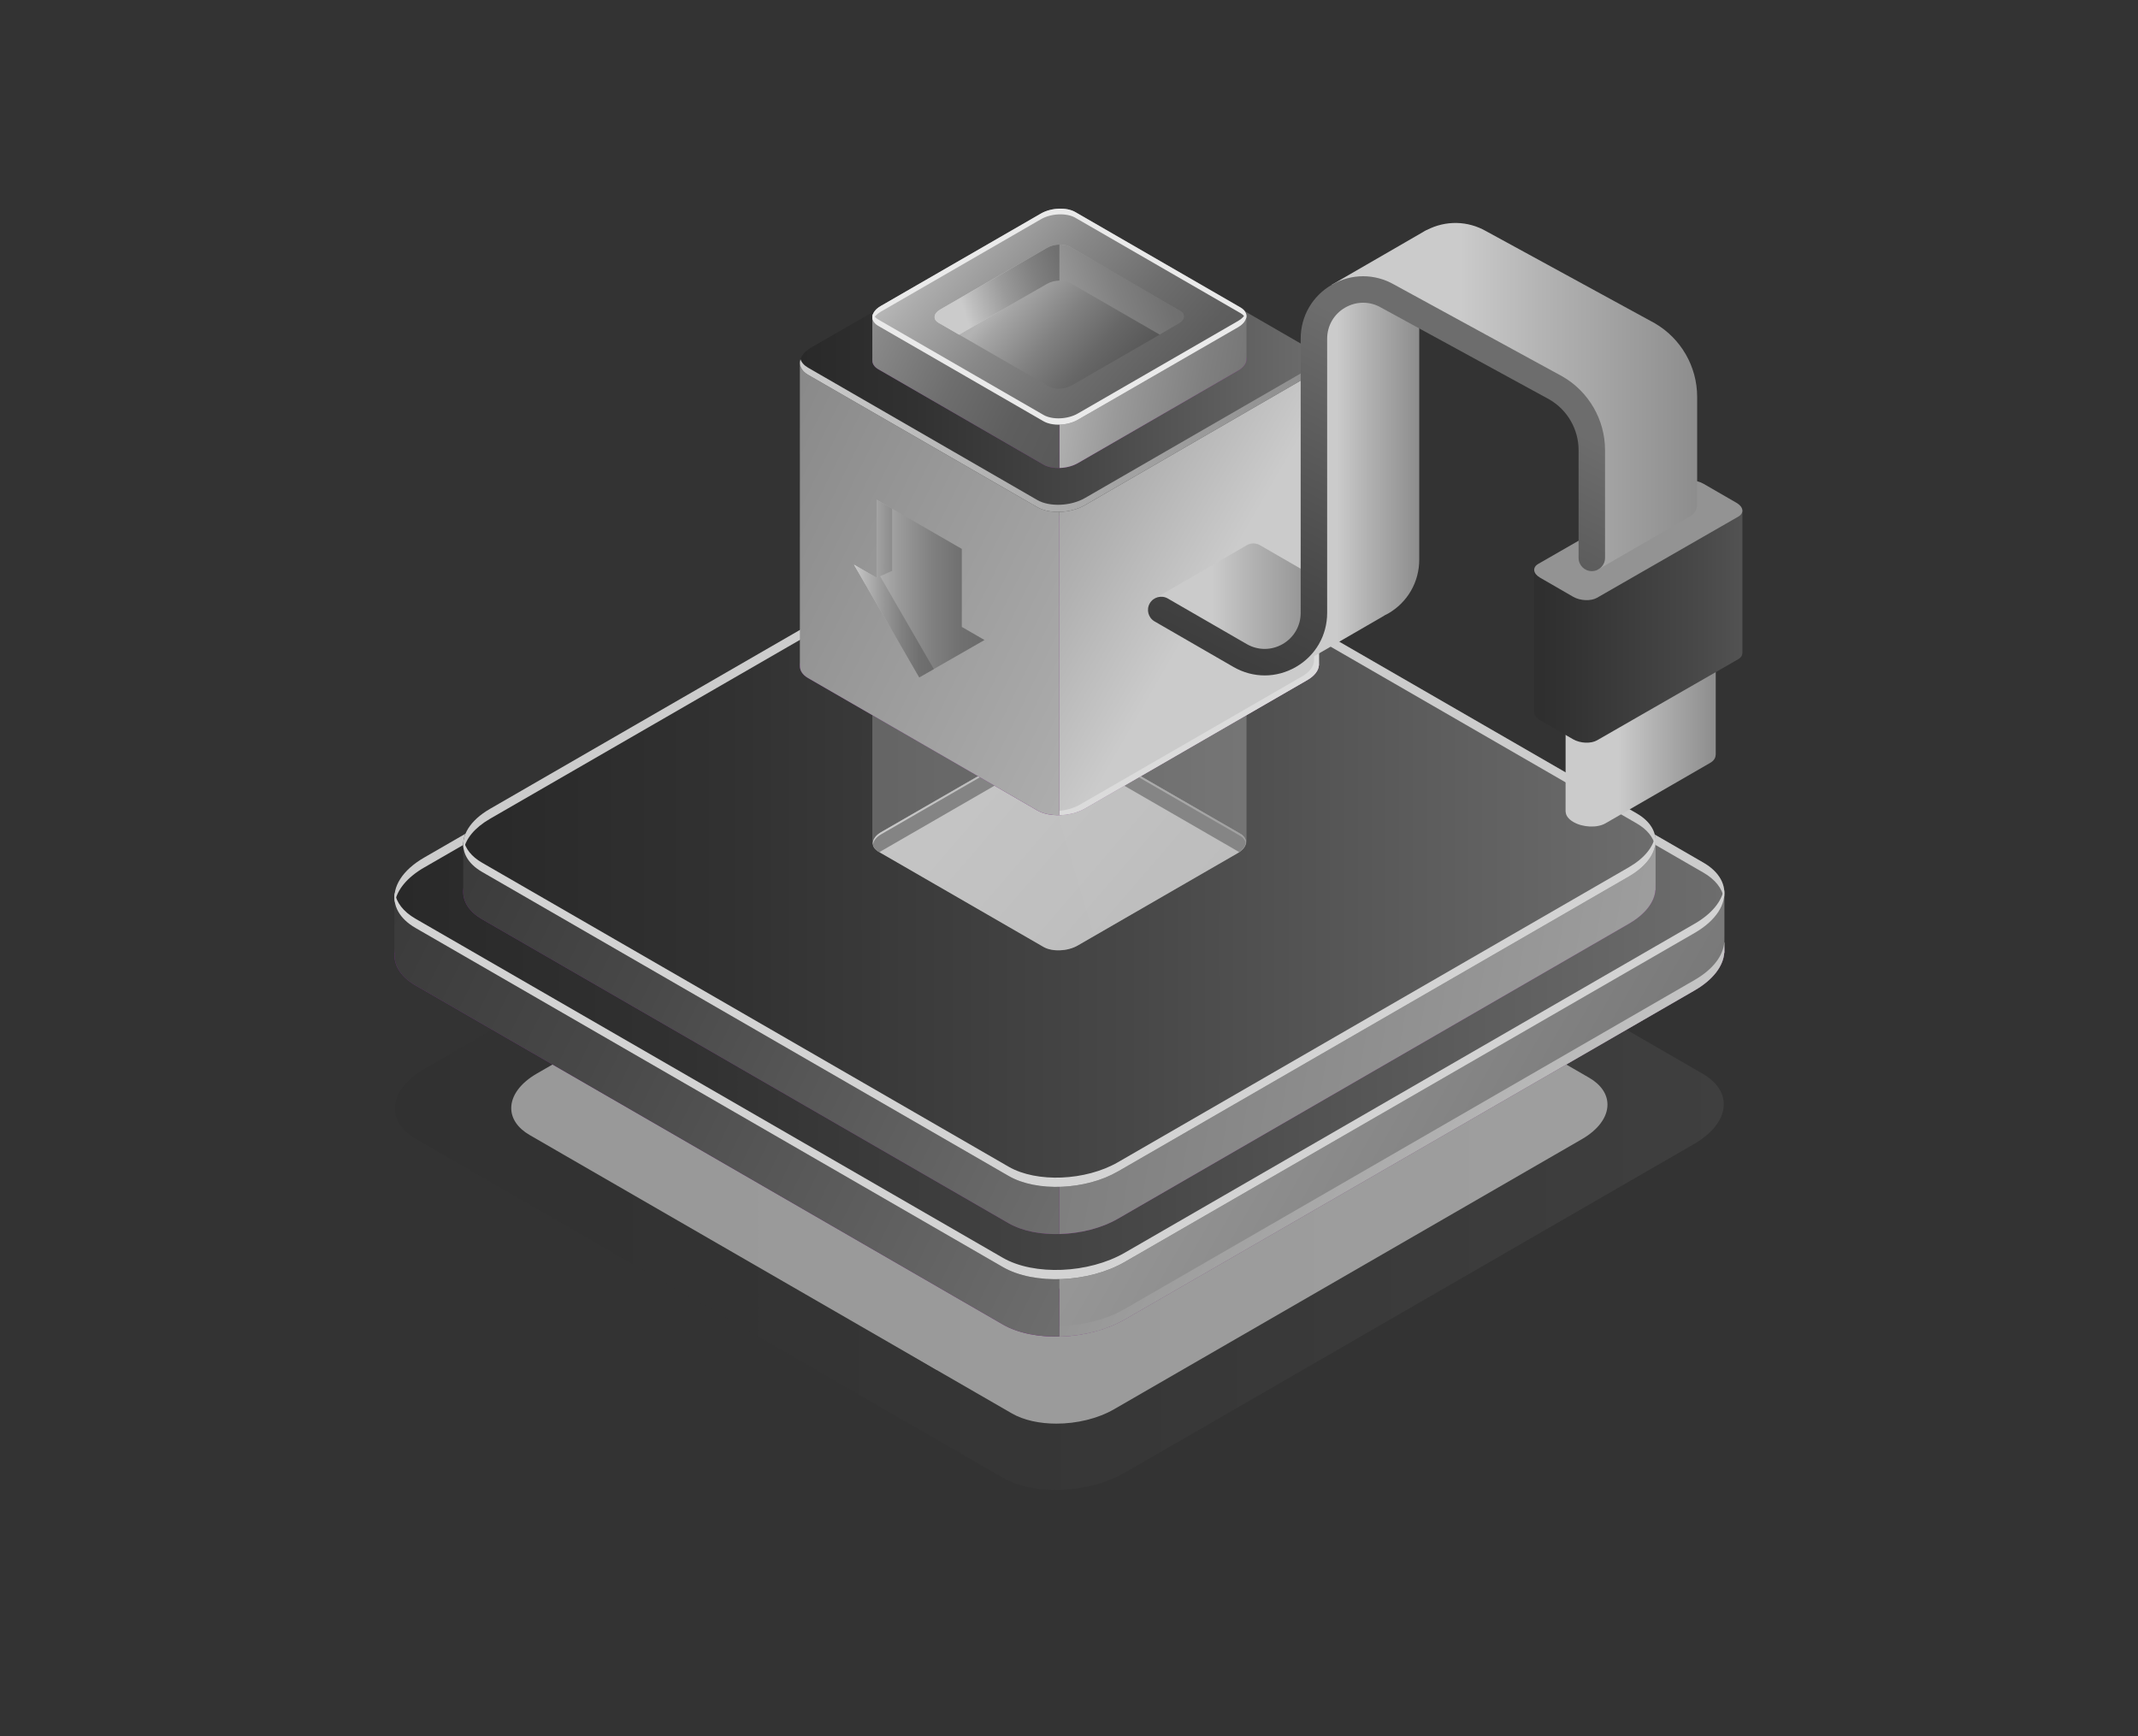 <?xml version="1.0" encoding="UTF-8"?><svg id="Capa_1" xmlns="http://www.w3.org/2000/svg" xmlns:xlink="http://www.w3.org/1999/xlink" viewBox="0 0 1330 1080"><rect x="0" y="0" width="1330" height="1080" fill="#333333" stroke="none"/><defs><style>.cls-1{fill:url(#_ÂÁ_Ï_ÌÌ_È_ËÂÌÚ_142-2);}.cls-2{fill:url(#_ÂÁ_Ï_ÌÌ_È_ËÂÌÚ_142-3);}.cls-3{fill:url(#_ÂÁ_Ï_ÌÌ_È_ËÂÌÚ_142-4);}.cls-4{fill:url(#linear-gradient);opacity:.2;}.cls-5{fill:#eaeaea;}.cls-6{fill:#fff;}.cls-7{fill:#fcc29f;}.cls-8{fill:#666;}.cls-9{fill:#939393;}.cls-10{fill:#ccc;}.cls-11{fill:#dbdbdb;}.cls-12{fill:#d3d3d3;}.cls-13{fill:url(#linear-gradient-8);}.cls-14{fill:url(#linear-gradient-9);}.cls-15{fill:url(#linear-gradient-3);}.cls-16{fill:url(#linear-gradient-4);}.cls-17{fill:url(#linear-gradient-2);}.cls-18{fill:url(#linear-gradient-6);}.cls-19{fill:url(#linear-gradient-7);}.cls-20{fill:url(#linear-gradient-5);}.cls-21{fill:url(#linear-gradient-11);opacity:.3;}.cls-22{opacity:.5;}.cls-23{fill:url(#linear-gradient-14);}.cls-24{fill:url(#linear-gradient-18);}.cls-25{fill:url(#linear-gradient-22);}.cls-26{fill:url(#linear-gradient-20);}.cls-27{fill:url(#linear-gradient-21);}.cls-28{fill:url(#linear-gradient-23);}.cls-29{fill:url(#linear-gradient-15);}.cls-30{fill:url(#linear-gradient-19);}.cls-31{fill:url(#linear-gradient-16);}.cls-32{fill:url(#linear-gradient-17);}.cls-33{fill:url(#linear-gradient-13);}.cls-34{fill:url(#linear-gradient-12);}.cls-35{fill:url(#linear-gradient-10);}.cls-36{fill:url(#linear-gradient-27);}.cls-37{fill:url(#linear-gradient-24);}.cls-38{fill:url(#linear-gradient-26);}.cls-39{fill:url(#linear-gradient-25);}.cls-40{fill:url(#linear-gradient-28);}.cls-41{fill:url(#linear-gradient-29);}.cls-42{fill:url(#_ÂÁ_Ï_ÌÌ_È_ËÂÌÚ_165);}.cls-43{fill:url(#_ÂÁ_Ï_ÌÌ_È_ËÂÌÚ_142);}</style><linearGradient id="linear-gradient" x1="245.72" y1="688.27" x2="1072.33" y2="688.27" gradientUnits="userSpaceOnUse"><stop offset="0" stop-color="#292929"/><stop offset=".22" stop-color="#313131"/><stop offset=".57" stop-color="#484848"/><stop offset="1" stop-color="#6d6d6d"/></linearGradient><linearGradient id="_ÂÁ_Ï_ÌÌ_È_ËÂÌÚ_142" x1="-1671.06" y1="143.23" x2="-945.8" y2="-99.64" gradientTransform="translate(1773.58 1278.87) rotate(30) scale(1 .87) skewX(-26.56)" gradientUnits="userSpaceOnUse"><stop offset="0" stop-color="#6f2482"/><stop offset="1" stop-color="#812c85"/></linearGradient><linearGradient id="linear-gradient-2" x1="1013.01" y1="779.25" x2="591.28" y2="535.43" gradientUnits="userSpaceOnUse"><stop offset="0" stop-color="#747474"/><stop offset="1" stop-color="#adadad"/></linearGradient><linearGradient id="linear-gradient-3" x1="994.46" y1="783.14" x2="722.4" y2="625.85" gradientUnits="userSpaceOnUse"><stop offset="0" stop-color="#cbcbcb"/><stop offset=".39" stop-color="#b1b1b1"/><stop offset="1" stop-color="#8d8d8d"/></linearGradient><linearGradient id="linear-gradient-4" x1="13.44" y1="382.64" x2="706.94" y2="722.61" xlink:href="#linear-gradient"/><linearGradient id="linear-gradient-5" x1="245.33" y1="556.94" x2="1072.72" y2="556.94" xlink:href="#linear-gradient"/><linearGradient id="_ÂÁ_Ï_ÌÌ_È_ËÂÌÚ_142-2" x1="-1682.72" y1="61.2" x2="-1032.52" y2="-156.54" xlink:href="#_ÂÁ_Ï_ÌÌ_È_ËÂÌÚ_142"/><linearGradient id="linear-gradient-6" x1="569.93" y1="566.58" x2="1182.25" y2="672.15" xlink:href="#linear-gradient-2"/><linearGradient id="linear-gradient-7" x1="81.38" y1="367.21" x2="701.47" y2="671.2" xlink:href="#linear-gradient"/><linearGradient id="linear-gradient-8" x1="288.14" y1="524.24" x2="1029.9" y2="524.24" xlink:href="#linear-gradient"/><linearGradient id="linear-gradient-9" x1="-1565.15" y1="-55.2" x2="-789.39" y2="-314.99" gradientTransform="translate(1773.58 1278.87) rotate(30) scale(1 .87) skewX(-26.56)" xlink:href="#linear-gradient-3"/><linearGradient id="linear-gradient-10" x1="543.06" y1="491.19" x2="774.96" y2="491.19" xlink:href="#linear-gradient-3"/><linearGradient id="linear-gradient-11" x1="594.22" y1="513.89" x2="745.89" y2="468.49" gradientUnits="userSpaceOnUse"><stop offset="0" stop-color="#cbcbcb"/><stop offset="1" stop-color="#d0d0d0"/></linearGradient><linearGradient id="_ÂÁ_Ï_ÌÌ_È_ËÂÌÚ_142-3" x1="-1650.11" y1="-174.04" x2="-1367.06" y2="-268.83" xlink:href="#_ÂÁ_Ï_ÌÌ_È_ËÂÌÚ_142"/><linearGradient id="linear-gradient-12" x1="843" y1="425.85" x2="580.84" y2="274.28" gradientUnits="userSpaceOnUse"><stop offset=".35" stop-color="#cbcbcb"/><stop offset=".6" stop-color="#b1b1b1"/><stop offset="1" stop-color="#8d8d8d"/></linearGradient><linearGradient id="linear-gradient-13" x1="332.59" y1="208.05" x2="711.58" y2="393.85" xlink:href="#linear-gradient-2"/><linearGradient id="linear-gradient-14" x1="497.58" y1="225.24" x2="820.49" y2="225.24" xlink:href="#linear-gradient"/><linearGradient id="linear-gradient-15" x1="497.6" y1="270.51" x2="820.47" y2="270.51" xlink:href="#linear-gradient-3"/><linearGradient id="_ÂÁ_Ï_ÌÌ_È_ËÂÌÚ_142-4" x1="-1800.5" y1="-377.21" x2="-1596.48" y2="-445.54" xlink:href="#_ÂÁ_Ï_ÌÌ_È_ËÂÌÚ_142"/><linearGradient id="linear-gradient-16" x1="629.15" y1="218.82" x2="825.99" y2="252.75" gradientUnits="userSpaceOnUse"><stop offset="0" stop-color="#cbcbcb"/><stop offset=".08" stop-color="#bebebe"/><stop offset=".35" stop-color="#9a9a9a"/><stop offset=".6" stop-color="gray"/><stop offset=".82" stop-color="#707070"/><stop offset="1" stop-color="#6b6b6b"/></linearGradient><linearGradient id="linear-gradient-17" x1="470.21" y1="152.88" x2="675.8" y2="253.66" gradientUnits="userSpaceOnUse"><stop offset="0" stop-color="#cbcbcb"/><stop offset=".17" stop-color="#acacac"/><stop offset=".41" stop-color="#888"/><stop offset=".64" stop-color="#6e6e6e"/><stop offset=".84" stop-color="#5e5e5e"/><stop offset="1" stop-color="#595959"/></linearGradient><linearGradient id="linear-gradient-18" x1="-1827.48" y1="-404.2" x2="-1623.46" y2="-472.52" gradientTransform="translate(1773.58 1278.87) rotate(30) scale(1 .87) skewX(-26.56)" xlink:href="#linear-gradient-17"/><linearGradient id="linear-gradient-19" x1="-1793.5" y1="-415.58" x2="-1657.4" y2="-461.16" gradientTransform="translate(1773.58 1278.87) rotate(30) scale(1 .87) skewX(-26.56)" gradientUnits="userSpaceOnUse"><stop offset=".27" stop-color="#b3b3b3"/><stop offset=".33" stop-color="#a5a5a5"/><stop offset=".53" stop-color="#818181"/><stop offset=".71" stop-color="#676767"/><stop offset=".87" stop-color="#575757"/><stop offset="1" stop-color="#525252"/></linearGradient><linearGradient id="linear-gradient-20" x1="569.5" y1="220.19" x2="744.35" y2="161.63" gradientUnits="userSpaceOnUse"><stop offset=".27" stop-color="#cbcbcb"/><stop offset=".33" stop-color="#bebebe"/><stop offset=".52" stop-color="#9a9a9a"/><stop offset=".71" stop-color="gray"/><stop offset=".87" stop-color="#707070"/><stop offset="1" stop-color="#6b6b6b"/></linearGradient><linearGradient id="linear-gradient-21" x1="570.25" y1="199.04" x2="674.52" y2="164.12" xlink:href="#linear-gradient-20"/><linearGradient id="linear-gradient-22" x1="531.25" y1="366.16" x2="612.43" y2="366.16" xlink:href="#linear-gradient-16"/><linearGradient id="linear-gradient-23" x1="531.25" y1="366.16" x2="580.9" y2="366.16" xlink:href="#linear-gradient-16"/><linearGradient id="linear-gradient-24" x1="803.85" y1="300.22" x2="882.89" y2="300.22" xlink:href="#linear-gradient-12"/><linearGradient id="linear-gradient-25" x1="973.91" y1="460.3" x2="1067.31" y2="460.3" xlink:href="#linear-gradient-12"/><linearGradient id="_ÂÁ_Ï_ÌÌ_È_ËÂÌÚ_165" x1="-3847.53" y1="1495.43" x2="-3737.79" y2="1458.69" gradientTransform="translate(-3740.84 1467.52) rotate(150) scale(1 -1) skewX(-30)" gradientUnits="userSpaceOnUse"><stop offset="0" stop-color="#c5468f"/><stop offset="1" stop-color="#f88b93"/></linearGradient><linearGradient id="linear-gradient-26" x1="918.36" y1="389.68" x2="1158.76" y2="389.68" xlink:href="#linear-gradient"/><linearGradient id="linear-gradient-27" x1="717.71" y1="375.21" x2="821.71" y2="375.21" xlink:href="#linear-gradient-12"/><linearGradient id="linear-gradient-28" x1="828.55" y1="246.58" x2="1055.77" y2="246.58" xlink:href="#linear-gradient-12"/><linearGradient id="linear-gradient-29" x1="749.35" y1="579.04" x2="918.7" y2="237.37" xlink:href="#linear-gradient"/></defs><path class="cls-4" d="M623.86,919.32l-365.03-210.75c-19.42-11.21-16.99-30.8,5.44-43.75l354.13-204.46c22.43-12.95,56.36-14.36,75.78-3.14l365.03,210.75c19.42,11.21,16.99,30.8-5.44,43.75l-354.13,204.46c-22.43,12.95-56.35,14.36-75.78,3.14Z"/><g class="cls-22"><g><path class="cls-6" d="M376.67,730.57l.25,.42c.35-.11,.78-.11,1.1,.11l91.14,52.61c.64,.35,.85,1.17,.5,1.77-.11,.18-.25,.32-.39,.42-.07,.04-.11,.07-.18,.11"/><line class="cls-6" x1="464.98" y1="784.31" x2="377.8" y2="734"/></g><g><path class="cls-6" d="M350.94,718.5l-21.48-12.42c-7.36-4.25-11.43-10.19-11.43-16.74,0-7.82,5.8-15.64,15.92-21.48l291.05-168.03c18.75-10.83,47.27-11.99,63.58-2.58l299.96,173.19c7.39,4.25,11.43,10.23,11.43,16.74,0,7.82-5.77,15.64-15.89,21.48l-291.05,168.03c-10.23,5.91-23.39,8.95-35.88,8.95-10.37,0-20.31-2.09-27.7-6.37l-22.64-13.06"/><path class="cls-6" d="M604.49,863.46s.04-.07,.04-.11c.35-.6,1.13-.81,1.77-.46l24.48,14.15c15.57,8.99,42.95,7.82,61-2.58l291.01-168.06c9.31-5.34,14.61-12.35,14.61-19.21,0-5.55-3.61-10.72-10.12-14.47l-300-173.19c-15.57-9.02-42.95-7.85-61,2.58l-291.05,168.03c-9.27,5.34-14.58,12.35-14.58,19.21,0,5.55,3.61,10.72,10.12,14.47l24.24,14.01c.64,.35,.85,1.17,.5,1.77-.11,.18-.25,.35-.42,.46l.07,.11"/></g><g><path class="cls-6" d="M490.31,797.65c0-.07,.04-.11,.07-.18,.35-.64,1.13-.85,1.77-.5l91.14,52.65c.64,.35,.85,1.17,.5,1.77-.25,.42-.67,.67-1.13,.67-.07,0-.18,0-.25-.04"/><line class="cls-6" x1="578.83" y1="850.05" x2="492.75" y2="800.34"/></g></g><g><path class="cls-7" d="M883.15,493.9c-9.62-4.43-13.83-15.82-9.4-25.44,4.43-9.62,15.82-13.83,25.44-9.4,9.62,4.43,13.83,15.82,9.4,25.44-4.43,9.62-15.82,13.83-25.44,9.4Z"/><path class="cls-7" d="M414.81,535.64c-6.17-2.84-8.87-10.14-6.03-16.31,2.84-6.17,10.14-8.87,16.31-6.03,6.17,2.84,8.87,10.14,6.03,16.31-2.84,6.17-10.14,8.87-16.31,6.03Z"/><path class="cls-7" d="M444.19,505.66c-3.53-1.63-5.08-5.81-3.45-9.34,1.63-3.53,5.81-5.08,9.34-3.45s5.08,5.81,3.45,9.34c-1.63,3.53-5.81,5.08-9.34,3.45Z"/><path class="cls-7" d="M849.92,452.41c-4.18-1.92-6-6.87-4.08-11.04,1.92-4.18,6.87-6,11.04-4.08,4.18,1.92,6,6.87,4.08,11.04-1.92,4.18-6.87,6-11.04,4.08Z"/><path class="cls-7" d="M842.41,516.62c-4.17-1.92-6-6.87-4.08-11.04,1.92-4.18,6.87-6,11.04-4.08,4.17,1.92,6,6.87,4.08,11.04-1.92,4.18-6.87,6-11.04,4.08Z"/></g><g><g><path class="cls-43" d="M623.83,823.94l-365.38-210.95c-19.44-11.23-17-30.83,5.45-43.79l354.47,243.01c22.45-12.96,56.41-14.37,75.85-3.14l365.38-236.71c19.44,11.23,17,30.83-5.45,43.79l-354.47,204.65c-22.45,12.96-56.41,14.37-75.85,3.14Z"/><path class="cls-17" d="M1072.72,556.94h-413.7v274.48c14.23-.34,28.99-3.88,40.66-10.62l354.47-204.65c11.66-6.73,17.87-15.26,18.47-23.47h.1v-35.73Z"/><path class="cls-15" d="M1054.15,609.66l-354.47,204.65c-11.67,6.73-26.42,10.28-40.65,10.62v6.49c14.23-.34,28.99-3.88,40.65-10.62l354.47-204.65c11.66-6.73,17.87-15.26,18.47-23.47h.1v-6.49h-.1c-.6,8.21-6.81,16.74-18.47,23.47Z"/><path class="cls-16" d="M245.33,556.94v35.73h.1c-.55,7.6,3.68,14.93,13.02,20.32l365.38,210.95c9.34,5.39,22.04,7.79,35.2,7.48v-274.48H245.33Z"/><path class="cls-20" d="M623.83,788.21l-365.38-210.95c-19.44-11.22-17-30.83,5.45-43.79l354.47-204.65c22.45-12.96,56.41-14.37,75.85-3.14l365.38,210.95c19.44,11.22,17,30.83-5.45,43.79l-354.47,204.65c-22.45,12.96-56.41,14.37-75.85,3.14Z"/><path class="cls-10" d="M263.9,539.66l354.47-204.65c22.45-12.96,56.41-14.37,75.85-3.14l365.38,210.95c7.52,4.34,11.73,9.94,12.81,15.91,1.41-8.23-2.74-16.29-12.81-22.11l-365.38-210.95c-19.44-11.22-53.4-9.82-75.85,3.14l-354.47,204.65c-13.77,7.95-19.97,18.4-18.25,27.88,1.31-7.65,7.44-15.44,18.25-21.69Z"/><path class="cls-12" d="M1054.15,574.67l-354.47,204.65c-22.45,12.96-56.41,14.37-75.85,3.14l-365.38-210.95c-7.63-4.41-11.84-10.11-12.84-16.19-1.33,8.17,2.84,16.16,12.84,21.94l365.38,210.95c19.44,11.23,53.4,9.82,75.85-3.14l354.47-204.65c13.64-7.87,19.84-18.19,18.29-27.6-1.25,7.7-7.39,15.56-18.29,21.86Z"/></g><g><path class="cls-1" d="M627.47,760.98l-327.56-189.12c-17.43-10.06-15.24-27.64,4.88-39.26l317.78-126.88c20.13-11.62,50.57-12.88,68-2.82l327.56,132.52c17.43,10.06,15.24,27.64-4.88,39.26l-317.78,183.47c-20.13,11.62-50.57,12.88-68,2.82Z"/><path class="cls-18" d="M1029.9,524.24h-370.88v243.44c12.76-.31,25.99-3.48,36.45-9.52l317.78-183.47c10.46-6.04,16.02-13.68,16.56-21.04h.09v-29.41Z"/><path class="cls-19" d="M288.14,524.24v29.41h.09c-.5,6.81,3.3,13.38,11.68,18.22l327.56,189.12c8.37,4.83,19.76,6.99,31.55,6.7v-243.44H288.14Z"/><path class="cls-13" d="M627.47,731.57l-327.56-189.12c-17.43-10.06-15.24-27.64,4.88-39.26l317.78-183.47c20.13-11.62,50.57-12.88,68-2.82l327.56,189.12c17.43,10.06,15.24,27.64-4.88,39.26l-317.78,183.47c-20.13,11.62-50.57,12.88-68,2.82Z"/><path class="cls-10" d="M304.79,509.39l317.78-183.47c20.13-11.62,50.57-12.88,68-2.82l327.56,189.12c6.57,3.8,10.35,8.66,11.43,13.87,1.39-7.46-2.3-14.79-11.43-20.06l-327.56-189.12c-17.43-10.06-47.88-8.8-68,2.82l-317.78,183.47c-12.54,7.24-18.1,16.79-16.31,25.39,1.27-6.78,6.73-13.66,16.31-19.2Z"/><path class="cls-14" d="M649.15,589.1l-102.47-59.16c-5.45-3.15-4.77-8.65,1.53-12.28l99.41-57.4c6.3-3.63,15.82-4.03,21.27-.88l102.47,59.16c5.45,3.15,4.77,8.65-1.53,12.28l-99.41,57.39c-6.3,3.64-15.82,4.03-21.27,.88Z"/><path class="cls-8" d="M546.68,529.93l.44,.26c.36-.25,.68-.51,1.08-.74l99.41-57.39c6.3-3.63,15.82-4.03,21.27-.88l102.02,58.9c5.21-3.61,5.55-8.59,.44-11.54l-102.47-59.16c-5.45-3.15-14.98-2.75-21.27,.88l-99.41,57.39c-6.3,3.64-6.98,9.13-1.53,12.28Z"/><path class="cls-35" d="M548.21,518.98l99.41-57.39c6.3-3.63,15.82-4.03,21.27-.88l102.47,59.16c2.19,1.27,3.32,2.92,3.55,4.66,.31-2.23-.81-4.41-3.55-5.99l-102.47-59.16c-5.45-3.15-14.98-2.75-21.27,.88l-99.41,57.39c-3.7,2.14-5.4,4.91-5.12,7.48,.34-2.17,2.05-4.38,5.12-6.15Z"/><path class="cls-12" d="M1013.25,539.53l-317.78,183.47c-20.13,11.62-50.57,12.88-68,2.82l-327.56-189.12c-6.69-3.86-10.46-8.83-11.47-14.14-1.31,7.4,2.41,14.66,11.47,19.89l327.56,189.12c17.43,10.06,47.88,8.8,68-2.82l317.78-183.47c12.4-7.16,17.97-16.58,16.35-25.12-1.21,6.84-6.69,13.79-16.35,19.37Z"/></g></g><g><path class="cls-21" d="M775.41,431.72h-232.75v92.21l.07,.05c-.14,2.12,1.02,4.16,3.63,5.66l102.78,59.34c5.47,3.16,15.02,2.76,21.34-.88l99.71-57.57c3.26-1.88,4.98-4.26,5.15-6.56l.08-.04v-92.21Z"/><g><g><g><path class="cls-2" d="M645.3,504.16l-142.6-82.33c-7.59-4.38-6.64-12.03,2.13-17.09l138.34-79.87c8.76-5.06,22.01-5.61,29.6-1.23l142.6,82.33c7.59,4.38,6.64,12.03-2.13,17.09l-138.34,79.87c-8.76,5.06-22.01,5.61-29.6,1.23Z"/><path class="cls-34" d="M820.49,225.24h-161.45V507.07c5.55-.13,11.31-1.52,15.87-4.14l138.34-79.87c4.55-2.63,6.98-5.95,7.21-9.16h.04V225.24Z"/><path class="cls-11" d="M817.42,225.24v186.27h-.04c-.23,3.21-2.66,6.53-7.21,9.16l-138.34,79.87c-3.72,2.15-8.24,3.42-12.8,3.9v2.63c5.55-.13,11.31-1.52,15.87-4.14l138.34-79.87c4.55-2.63,6.98-5.95,7.21-9.16h.04V225.24h-3.07Z"/><path class="cls-33" d="M497.58,225.24v188.66h.04c-.22,2.96,1.44,5.83,5.08,7.93l142.6,82.33c3.64,2.1,8.6,3.04,13.74,2.92V225.24h-161.45Z"/><path class="cls-23" d="M645.3,315.5l-142.6-82.33c-7.59-4.38-6.64-12.03,2.13-17.09l138.34-79.87c8.76-5.06,22.01-5.61,29.6-1.23l142.6,82.33c7.59,4.38,6.64,12.03-2.13,17.09l-138.34,79.87c-8.76,5.06-22.01,5.61-29.6,1.23Z"/><path class="cls-29" d="M813.24,229.97l-138.34,79.87c-8.76,5.06-22.01,5.61-29.6,1.23l-142.6-82.33c-2.53-1.46-4.08-3.28-4.74-5.25-1.14,3.57,.38,7.16,4.74,9.68l142.6,82.33c7.59,4.38,20.84,3.83,29.6-1.23l138.34-79.87c5.84-3.37,8.19-7.9,6.87-11.84-.85,2.64-3.14,5.26-6.87,7.41Z"/></g><g><path class="cls-3" d="M649.14,289.03l-102.78-59.34c-5.47-3.16-4.78-8.67,1.53-12.32l99.72-57.57c6.31-3.65,15.87-4.04,21.34-.88l102.78,59.34c5.47,3.16,4.78,8.67-1.53,12.32l-99.71,57.57c-6.32,3.65-15.87,4.04-21.34,.88Z"/><path class="cls-31" d="M775.41,196.98h-116.38v94.15c4-.1,8.15-1.09,11.44-2.99l99.71-57.57c3.28-1.89,5.03-4.29,5.2-6.6h.03v-26.99Z"/><path class="cls-32" d="M542.66,196.98v26.99h.03c-.16,2.14,1.04,4.2,3.66,5.72l102.78,59.34c2.63,1.52,6.2,2.19,9.9,2.1v-94.15h-116.38Z"/><path class="cls-24" d="M649.14,262.04l-102.78-59.34c-5.47-3.16-4.78-8.67,1.53-12.32l99.72-57.57c6.31-3.65,15.87-4.04,21.34-.88l102.78,59.34c5.47,3.16,4.78,8.67-1.53,12.32l-99.71,57.57c-6.32,3.65-15.87,4.04-21.34,.88Z"/><path class="cls-5" d="M547.89,193.92l99.71-57.57c6.32-3.65,15.87-4.04,21.34-.88l102.78,59.34c1.75,1.01,2.8,2.28,3.31,3.63,.94-2.63-.09-5.31-3.31-7.17l-102.78-59.34c-5.47-3.16-15.02-2.76-21.34,.88l-99.71,57.57c-4.29,2.48-5.92,5.81-4.84,8.69,.66-1.84,2.25-3.65,4.84-5.15Z"/><path class="cls-5" d="M770.19,199.67l-99.71,57.57c-6.32,3.65-15.87,4.04-21.34,.88l-102.78-59.34c-1.68-.97-2.71-2.18-3.24-3.47-1.09,2.7-.07,5.48,3.24,7.39l102.78,59.34c5.47,3.16,15.02,2.76,21.34-.88l99.71-57.57c4.37-2.52,5.98-5.93,4.78-8.85-.71,1.76-2.29,3.49-4.78,4.93Z"/><path class="cls-30" d="M652.43,240.38l-68.57-39.59c-3.65-2.11-3.19-5.79,1.02-8.22l66.52-38.4c4.21-2.43,10.59-2.7,14.23-.59l68.57,39.59c3.65,2.11,3.19,5.79-1.02,8.22l-66.52,38.4c-4.21,2.43-10.59,2.7-14.23,.59Z"/><path class="cls-26" d="M583.87,200.8l12.77,7.37,54.78-31.62c4.21-2.43,10.59-2.7,14.23-.59l55.8,32.22,11.74-6.78c4.21-2.43,4.67-6.11,1.02-8.22l-68.57-39.59c-3.65-2.11-10.02-1.84-14.23,.59l-66.52,38.4c-4.21,2.43-4.67,6.11-1.02,8.22Z"/></g><path class="cls-27" d="M659.04,152.18c-2.67,.06-5.44,.73-7.63,1.99l-66.52,38.4c-4.21,2.43-4.67,6.11-1.02,8.22l12.77,7.37,54.78-31.62c2.19-1.26,4.96-1.93,7.63-1.99v-22.37Z"/></g><polygon class="cls-25" points="531.25 351.28 571.84 421.41 612.43 398.15 598.31 390 598.31 341.47 545.37 310.91 545.37 359.44 531.25 351.28"/><polygon class="cls-28" points="547.48 358.48 554.94 355.12 554.94 316.43 545.37 310.91 545.37 354.84 545.37 359.44 545.37 359.44 531.25 351.28 571.84 421.41 580.9 416.22 547.48 358.48"/></g></g><g><path class="cls-37" d="M866.43,184.29v6.3l-26.74-6.3-22.11,15.19,.88,162.52-5.31,37.38-9.31,16.76,57.39-33.22,.02-.1c.73-.37,1.48-.67,2.2-1.09,12.17-7.02,19.43-19.6,19.43-33.64V192.8c-5.39-3.03-10.69-6.23-16.46-8.51Z"/><g><g><path class="cls-39" d="M1067.31,406.4l-93.38,35.57-.02,63.05,.06-.02c.06,2.22,1.65,4.55,4.82,6.38,5.89,3.4,14.8,3.77,19.91,.83l65.18-37.63c2.28-1.32,3.35-3.08,3.38-4.92l.06-.02v-63.23Z"/><path class="cls-42" d="M998.69,449.03l65.18-37.63c5.1-2.95,4.46-8.09-1.43-11.49h0c-5.89-3.4-14.8-3.77-19.91-.83l-65.18,37.63c-5.1,2.95-4.46,8.09,1.43,11.49h0c5.89,3.4,14.8,3.77,19.91,.83Z"/></g><g><path class="cls-38" d="M1083.91,317.35l-129.52,37.5v88.08l.06-.02c-.14,1.76,1.05,3.66,3.59,5.12l20.59,11.89c4.4,2.54,11.06,2.82,14.87,.62l87.84-50.46c1.68-.97,2.47-2.26,2.52-3.61l.05-.02v-89.1Z"/><path class="cls-9" d="M993.49,371.87l87.84-50.46c3.81-2.2,3.33-6.05-1.07-8.59l-20.59-11.89c-4.4-2.54-11.06-2.82-14.87-.62l-87.84,50.46c-3.81,2.2-3.33,6.05,1.07,8.59l20.59,11.89c4.4,2.54,11.06,2.82,14.87,.62Z"/></g></g><path class="cls-36" d="M821.71,361.05l-37.92-21.89c-2.78-1.61-6.1-1.37-8.62,.27h-.02s-57.44,33.25-57.44,33.25l26.82,23.97,40.47,15.71,23.66-11.72,5.4-24.99,7.65,4.42v-19.01Z"/><g><path class="cls-40" d="M1029.38,201.08l-104.68-57.15c-11.64-6.72-25.42-6.93-37.24-.79l-.1-.03-.99,.57c-.17,.09-.35,.16-.52,.26-.17,.1-.32,.22-.49,.33l-56.82,32.84,46.01,13.79,102.17,59.27,13.86,42.75,3.24,61.54,57.75-33.39v-.04c2.49-1.41,4.19-4.06,4.19-7.13v-67.07c0-18.82-10.12-36.36-26.38-45.74Z"/><path class="cls-41" d="M786.74,420.18c-6.67,0-13.34-1.76-19.43-5.27l-49.06-28.33c-3.94-2.27-5.29-7.31-3.01-11.24,2.27-3.94,7.3-5.29,11.24-3.01l49.06,28.33c7,4.04,15.38,4.05,22.39,0,7.01-4.05,11.19-11.3,11.19-19.39V210.75c0-14.05,7.26-26.62,19.43-33.64,12.16-7.02,26.68-7.02,38.85,0l104.68,57.15c16.26,9.39,26.38,26.92,26.38,45.74v67.07c0,4.55-3.68,8.23-8.23,8.23s-8.23-3.68-8.23-8.23v-67.07c0-12.96-6.97-25.03-18.19-31.51l-104.68-57.15c-6.97-4.03-15.34-4.02-22.35,.02-7.01,4.05-11.19,11.29-11.19,19.39v170.52c0,14.05-7.26,26.62-19.43,33.64-6.08,3.51-12.75,5.27-19.42,5.27Z"/></g></g></svg>